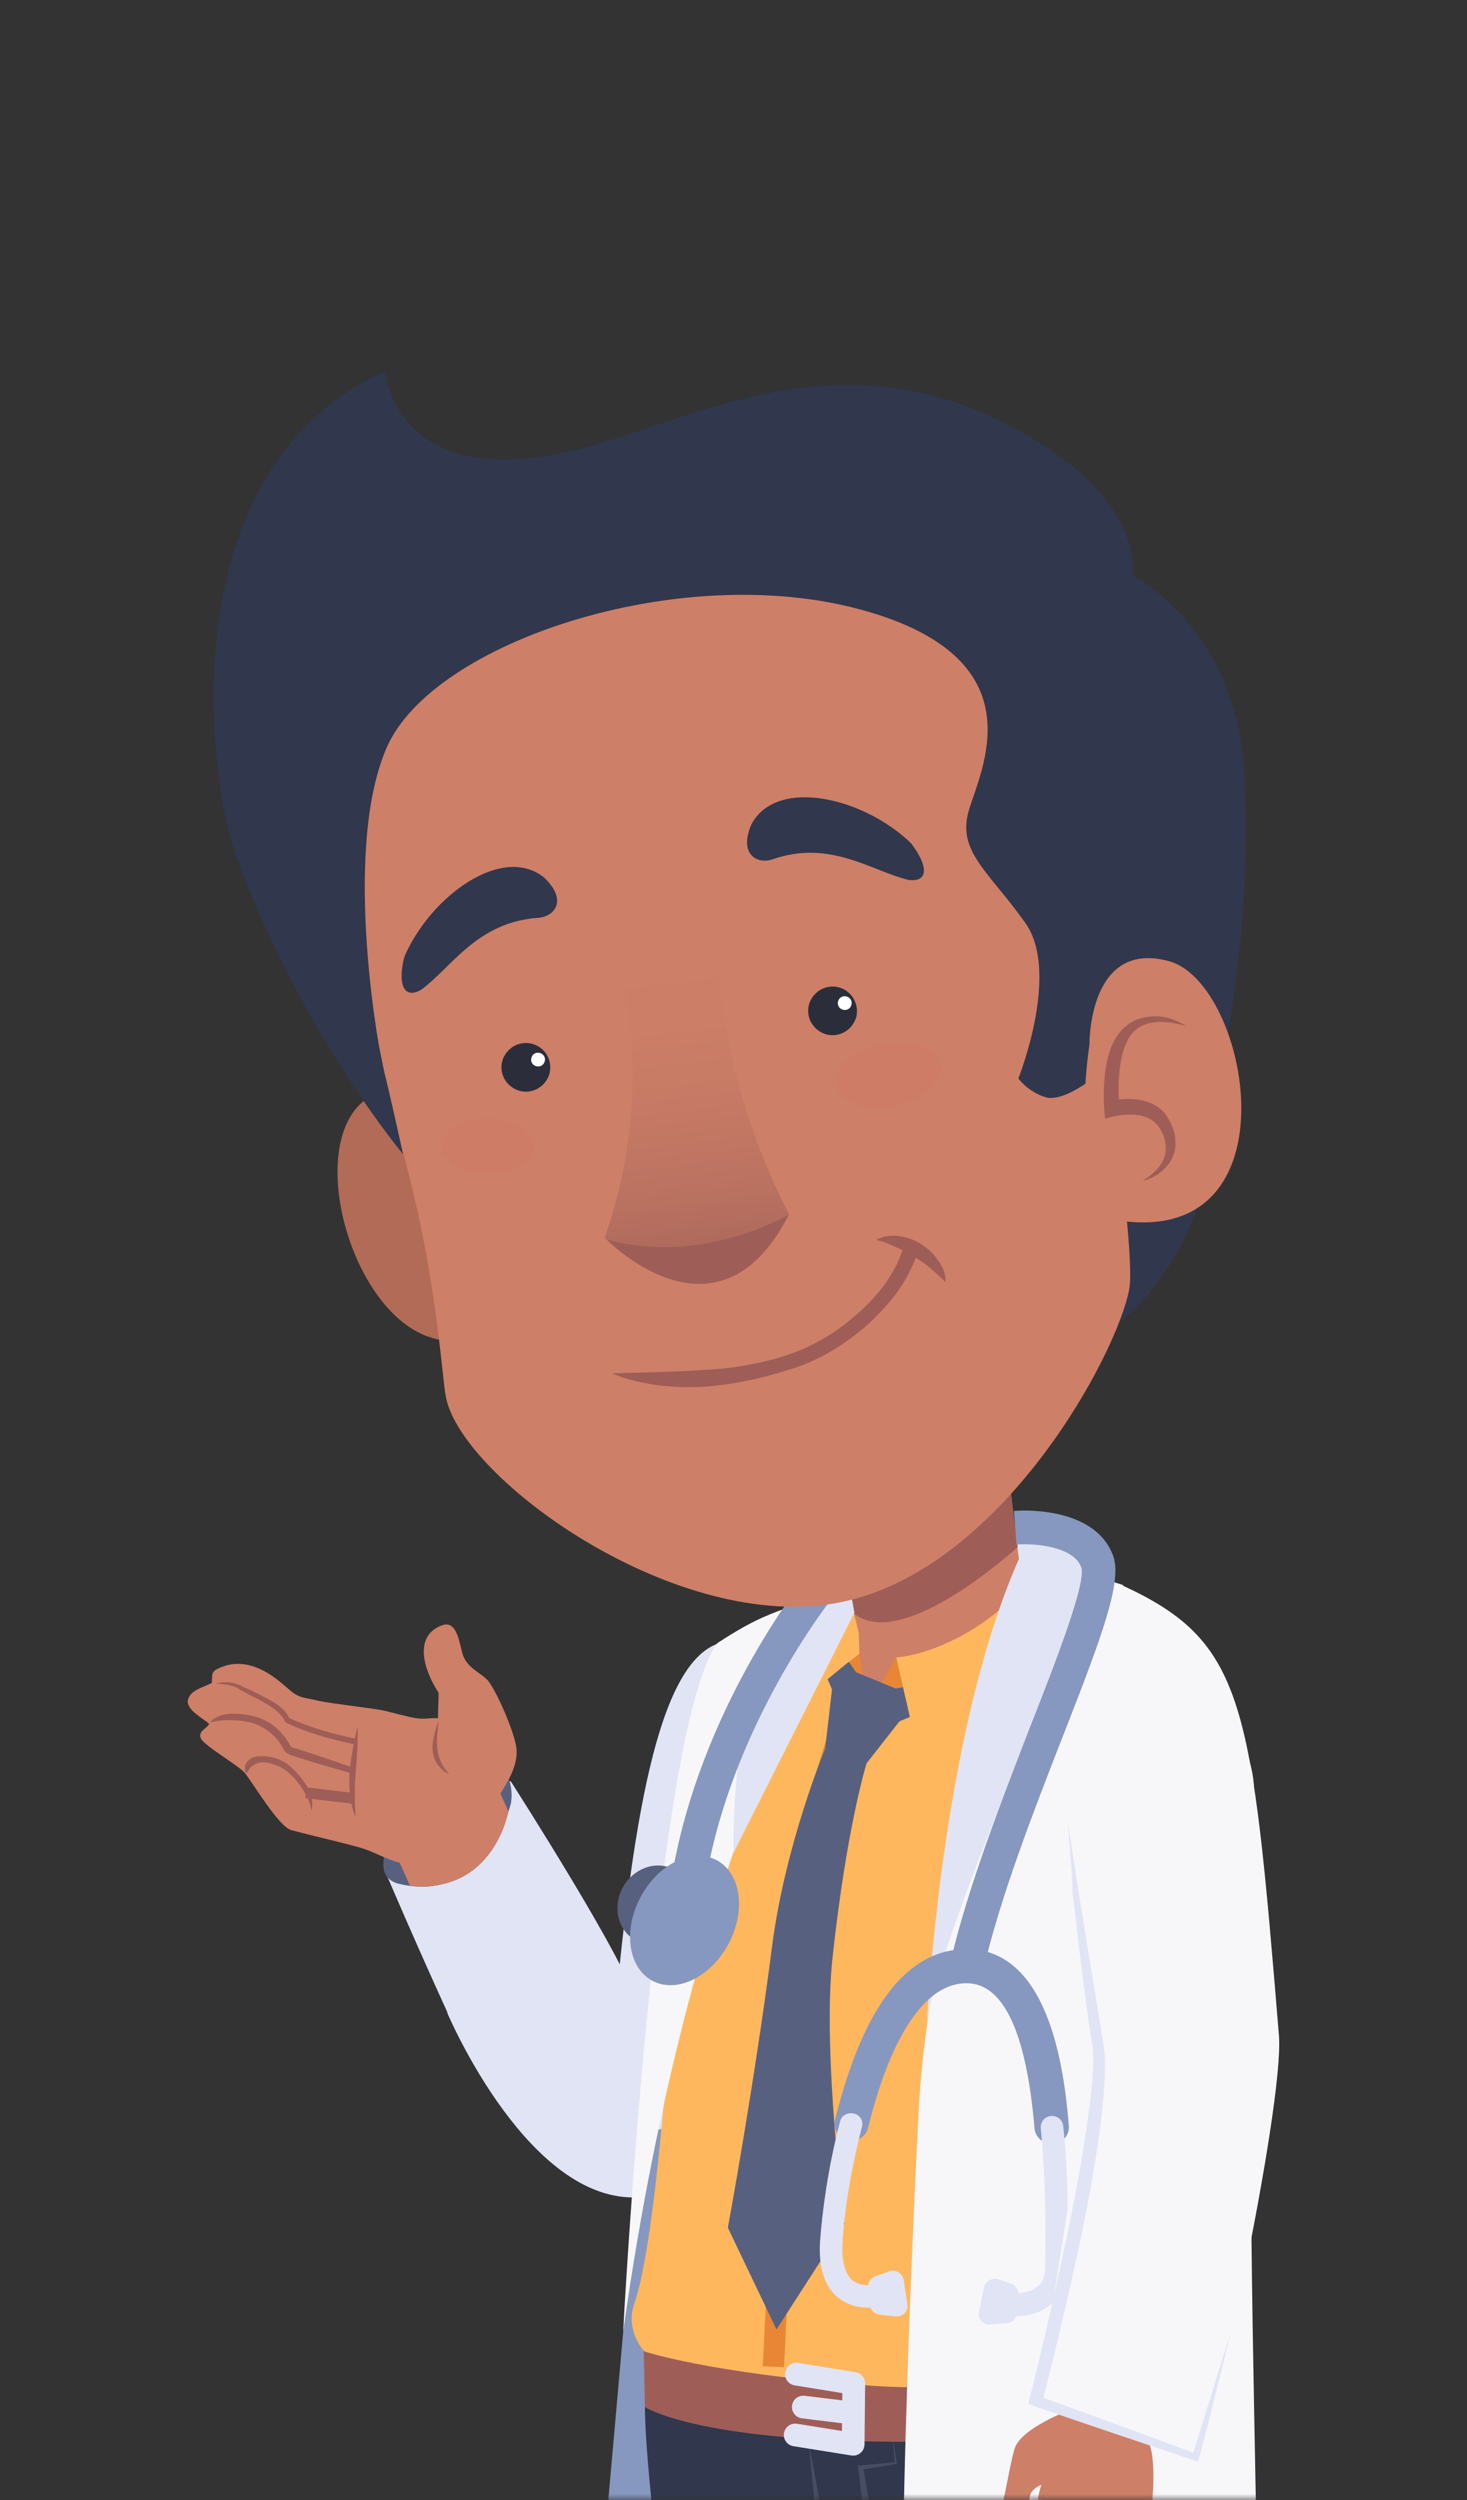 <svg width="125" height="213" viewBox="0 0 125 213" fill="none" xmlns="http://www.w3.org/2000/svg">
<rect x="0" y="0" width="125" height="213" fill="#333333" stroke="none"/>
<mask id="mask0" mask-type="alpha" maskUnits="userSpaceOnUse" x="0" y="1" width="128" height="212">
<rect y="1" width="128" height="212" fill="#C4C4C4"/>
</mask>
<g mask="url(#mask0)">
<path d="M32.912 159.667C32.912 159.667 35.249 165.165 38.17 171.562C39.711 174.946 45.607 180.021 47.625 180.338C53.946 181.396 53.999 178.911 54.424 175.104C54.53 174.311 54.158 171.615 54.105 170.558C53.946 168.02 43.535 151.789 43.535 151.789C40.295 151.155 32.062 152.899 32.912 159.667Z" fill="#E1E4F4"/>
<path d="M33.549 156.124C33.549 156.124 31.265 159.878 34.027 160.512C41.517 162.257 43.535 153.639 43.535 153.639C43.535 153.639 44.066 151.155 41.889 149.727C39.711 148.3 33.549 156.124 33.549 156.124Z" fill="#57617F"/>
<path d="M41.889 151.154L43.323 154.326C43.323 154.326 42.101 161.411 34.93 160.67C34.93 160.67 33.496 157.34 33.178 156.97C27.335 150.15 41.889 151.154 41.889 151.154Z" fill="#CE7F67"/>
<path d="M42.579 152.899C43.323 151.736 44.119 150.414 44.013 149.04C43.907 147.665 42.154 143.7 41.464 143.066C40.773 142.431 39.764 142.008 39.445 141.004C39.126 139.999 38.967 138.043 37.692 138.466C35.196 139.365 36.099 142.273 37.373 144.229C37.373 144.969 37.32 145.656 37.32 146.396C36.63 146.344 36.311 146.502 35.514 146.396C34.718 146.291 33.337 145.868 32.54 145.709C31.743 145.551 28.131 145.128 27.175 144.916C26.219 144.652 25.635 144.758 24.838 144.123C24.041 143.489 21.492 140.74 18.57 142.167C17.88 142.484 18.145 142.907 18.039 143.383C17.402 143.753 16.233 143.965 16.021 144.81C15.808 145.656 17.295 146.396 17.827 146.872C17.614 147.295 16.924 147.454 17.083 148.035C17.242 148.67 20.27 150.362 20.854 151.049C21.439 151.736 23.723 155.596 24.785 155.913C25.847 156.23 30.043 157.182 31.106 157.552C32.168 157.922 33.124 158.556 34.611 158.821C36.099 159.085 38.276 158.873 39.711 157.71C41.145 156.547 42.048 154.697 42.579 152.899Z" fill="#CE7F67"/>
<path d="M37.373 146.555C37.32 147.401 37.161 148.247 37.267 149.04C37.32 149.41 37.427 149.833 37.586 150.15C37.745 150.52 38.011 150.838 38.276 151.155C37.852 150.996 37.533 150.679 37.267 150.309C37.002 149.939 36.895 149.463 36.842 149.04C36.842 148.194 37.108 147.348 37.373 146.555Z" fill="#9E5E57"/>
<path d="M21.014 151.102C20.748 150.785 20.854 150.203 21.226 149.939C21.598 149.622 22.023 149.622 22.448 149.622C23.245 149.674 23.988 149.886 24.626 150.415C25.21 150.89 25.688 151.472 26.113 152.106C26.485 152.741 26.75 153.534 26.538 154.274C26.432 153.534 26.113 152.952 25.741 152.371C25.369 151.789 24.891 151.261 24.36 150.838C23.829 150.467 23.138 150.203 22.501 150.15C22.182 150.15 21.864 150.203 21.651 150.362C21.332 150.52 21.226 150.732 21.014 151.102Z" fill="#9E5E57"/>
<path d="M26.06 152.741C27.387 152.899 28.715 153.058 30.043 153.217" stroke="#9E5E57" stroke-width="0.923" stroke-miterlimit="10"/>
<path d="M17.88 146.767C18.252 146.291 18.889 146.079 19.473 146.027C20.058 145.974 20.642 146.027 21.226 146.132C21.811 146.238 22.395 146.45 22.926 146.767C23.457 147.084 23.882 147.507 24.254 147.983C24.36 148.088 24.413 148.247 24.52 148.353L24.732 148.723C24.785 148.829 24.785 148.829 24.891 148.882C24.997 148.934 25.157 148.934 25.263 148.987L26.91 149.516C27.972 149.886 29.087 150.256 30.15 150.626L29.991 151.102C28.875 150.785 27.813 150.468 26.697 150.15L25.051 149.622C24.891 149.569 24.785 149.569 24.626 149.463C24.52 149.41 24.413 149.357 24.36 149.304C24.254 149.199 24.201 149.146 24.201 149.093L23.988 148.723C23.935 148.617 23.829 148.511 23.776 148.406C23.138 147.56 22.182 146.925 21.173 146.714C20.642 146.608 20.058 146.555 19.526 146.555C18.942 146.555 18.411 146.608 17.88 146.767Z" fill="#9E5E57"/>
<path d="M18.411 143.436C18.995 143.278 19.633 143.278 20.217 143.489C20.536 143.595 20.748 143.754 21.014 143.859C21.279 143.965 21.545 144.071 21.811 144.229C22.342 144.494 22.873 144.758 23.404 145.075C23.882 145.392 24.413 145.815 24.679 146.45L24.573 146.344C26.379 147.19 28.344 147.719 30.309 148.142L30.203 148.617C28.238 148.194 26.219 147.666 24.36 146.767L24.307 146.714L24.254 146.608C24.041 146.185 23.617 145.763 23.139 145.445C22.66 145.128 22.182 144.864 21.651 144.599C21.386 144.494 21.12 144.335 20.855 144.176C20.589 144.071 20.323 143.859 20.111 143.754C19.58 143.542 18.995 143.489 18.411 143.436Z" fill="#9E5E57"/>
<path d="M30.468 147.084C30.522 148.406 30.415 149.727 30.309 150.996C30.203 152.265 30.203 153.587 30.309 154.856C29.778 153.64 29.725 152.265 29.778 150.943C29.937 149.622 30.15 148.353 30.468 147.084Z" fill="#9E5E57"/>
<path d="M61.117 140.052C56.071 141.955 53.84 154.855 52.14 174.363C52.14 174.363 42.473 159.402 38.117 171.509C38.117 171.509 45.235 188.374 54.955 187.158L59.364 184.408L60.373 166.01L61.117 140.052Z" fill="#E1E4F4"/>
<path d="M54.955 181.765L53.096 198.736L49.856 235.321C49.643 237.806 51.343 240.079 53.84 240.555C62.922 242.3 67.597 242.723 91.34 242.511L74.714 176.32L54.955 181.765Z" fill="#8698BF"/>
<path d="M97.927 223.69C98.086 217.293 98.618 210.209 98.671 204.658C81.62 207.46 64.888 206.825 54.956 205.081C54.956 214.438 60.745 251.869 61.117 253.825C62.551 261.809 66.269 284.013 65.738 284.912C64.942 286.181 64.942 287.556 64.942 287.556C67.544 291.574 78.858 289.935 78.858 289.935C78.699 288.19 77.689 287.873 77.689 285.705C77.689 282.85 77.955 265.827 77.955 265.774C77.796 259.482 75.352 253.931 75.352 253.825C75.352 253.825 75.99 252.874 75.99 252.504C75.99 252.028 75.14 250.759 75.14 250.759L74.927 223.585H76.415C78.008 232.519 81.195 244.203 82.523 252.927C82.098 263.553 86.613 286.657 85.71 288.031C84.807 289.406 86.401 289.935 88.1 290.41C89.853 290.939 99.52 290.093 98.193 288.243C96.865 286.392 98.724 286.287 98.193 284.489C97.396 281.846 97.608 238.811 97.927 223.69Z" fill="#31374C"/>
<path d="M68.925 208.252C69.297 210.103 69.668 212.006 69.934 213.857C70.253 215.707 70.571 217.61 70.837 219.461L70.465 219.196L74.555 218.932L74.237 219.355C74.024 217.822 73.811 216.341 73.652 214.808C73.44 213.275 73.334 211.795 73.121 210.261V210.05H73.334C74.343 209.944 75.299 209.891 76.308 209.786L76.255 209.891L75.989 207.089L76.414 209.891V209.944H76.308C75.299 210.103 74.343 210.261 73.387 210.42L73.546 210.209C73.811 211.689 74.077 213.222 74.29 214.702C74.502 216.183 74.715 217.716 74.927 219.196L74.98 219.566H74.608L70.518 219.778H70.2L70.147 219.461C69.881 217.557 69.668 215.707 69.456 213.804C69.297 212.006 69.084 210.156 68.925 208.252Z" fill="#474E64"/>
<path d="M83.107 131.064C83.107 131.064 89.375 129.637 93.677 133.972L85.391 139.946L83.107 131.064Z" fill="#E1E4F4"/>
<path d="M67.65 112.455C67.65 112.455 70.837 127.628 73.174 139.576L69.35 145.233L70.996 159.772L95.855 159.455L91.393 143.7L87.622 139.206L85.444 121.918L67.65 112.455Z" fill="#CE7F67"/>
<path d="M85.019 118.111L67.65 112.507C67.65 112.507 70.253 125.619 72.749 137.461C76.892 140.845 86.719 131.804 86.719 131.804L85.019 118.111Z" fill="#9E5E57"/>
<path d="M72.643 138.255C71.209 141.268 73.971 145.392 73.971 145.392C73.971 145.392 87.037 138.096 88.525 137.99C92.88 137.726 95.483 140.845 96.492 141.744C103.822 148.247 96.758 183.351 96.333 185.836C95.855 188.321 93.943 199.688 93.943 199.688C93.943 199.688 89.162 210.314 73.068 206.138C55.964 201.75 54.796 200.216 54.796 200.216C54.796 200.216 53.255 198.472 54.052 196.251C56.389 189.696 58.142 159.666 57.611 154.961C58.142 151.789 63.082 138.043 68.872 137.514C71.527 137.356 72.643 138.255 72.643 138.255Z" fill="#FFB75E"/>
<path d="M68.606 192.815C69.076 192.815 69.456 192.437 69.456 191.969C69.456 191.502 69.076 191.124 68.606 191.124C68.137 191.124 67.756 191.502 67.756 191.969C67.756 192.437 68.137 192.815 68.606 192.815Z" fill="#7FB9C6"/>
<path d="M69.509 182.611C69.978 182.611 70.359 182.232 70.359 181.765C70.359 181.298 69.978 180.919 69.509 180.919C69.04 180.919 68.659 181.298 68.659 181.765C68.659 182.232 69.04 182.611 69.509 182.611Z" fill="#E88636"/>
<path d="M69.509 172.248C69.978 172.248 70.359 171.87 70.359 171.403C70.359 170.935 69.978 170.557 69.509 170.557C69.04 170.557 68.659 170.935 68.659 171.403C68.659 171.87 69.04 172.248 69.509 172.248Z" fill="#E88636"/>
<path d="M70.306 162.732C70.775 162.732 71.156 162.354 71.156 161.886C71.156 161.419 70.775 161.041 70.306 161.041C69.837 161.041 69.456 161.419 69.456 161.886C69.456 162.354 69.837 162.732 70.306 162.732Z" fill="#E88636"/>
<path d="M72.43 145.128C72.43 145.128 67.437 157.764 67.119 171.774C66.747 185.784 65.897 201.644 65.897 201.644" stroke="#E88636" stroke-width="1.809" stroke-miterlimit="10"/>
<path d="M87.728 133.813C86.347 137.409 80.292 140.898 76.361 141.215L78.061 148.67C82.523 147.295 86.241 143.436 89.587 138.202L87.728 133.813Z" fill="#FFB75E"/>
<path d="M72.484 136.246L71.209 137.885L67.544 145.445L73.227 140.899L73.174 139.154L72.484 136.246Z" fill="#FFB75E"/>
<path d="M76.361 141.215L73.971 145.391L76.946 143.753L76.361 141.215Z" fill="#E88636"/>
<path d="M73.227 140.898L73.971 145.392L71.368 142.379L73.227 140.898Z" fill="#E88636"/>
<path d="M72.325 135.347C72.325 135.347 59.045 156.071 53.096 198.683C53.096 198.683 55.805 147.242 61.117 139.999C64.623 137.726 65.897 137.25 72.325 135.347Z" fill="#F7F7FA"/>
<path d="M62.498 157.868L72.802 137.408L72.324 134.765C70.147 135.24 67.544 136.509 65.578 140.052C62.232 145.867 62.498 157.868 62.498 157.868Z" fill="#E1E4F4"/>
<path d="M60.161 160.089C62.445 146.819 70.784 136.351 70.837 136.245L68.606 134.448C68.234 134.871 59.736 145.603 57.292 159.613L60.161 160.089Z" fill="#8698BF"/>
<path d="M58.592 163.76C59.478 162.08 58.954 160.069 57.422 159.268C55.889 158.467 53.929 159.18 53.042 160.86C52.156 162.541 52.679 164.552 54.212 165.353C55.744 166.154 57.705 165.441 58.592 163.76Z" fill="#57617F"/>
<path d="M62.091 165.592C63.591 162.748 63.123 159.563 61.045 158.477C58.967 157.391 56.067 158.816 54.566 161.66C53.066 164.503 53.535 167.689 55.612 168.775C57.69 169.861 60.591 168.436 62.091 165.592Z" fill="#8698BF"/>
<path d="M39.392 100.242C39.392 100.242 37.267 89.352 31.212 93.634C25.157 97.969 31.159 116.314 39.976 114.041C40.029 114.094 41.623 110.182 39.392 100.242Z" fill="#B26B57"/>
<path d="M103.876 94.427C103.876 94.427 103.079 109.441 92.243 114.623C81.46 119.804 94.58 98.868 94.58 98.868L103.876 94.427Z" fill="#31374C"/>
<path d="M40.029 53.559C30.628 59.269 26.75 74.654 31.318 85.65C32.327 88.082 33.071 93.898 33.868 96.541C37.214 107.802 37.639 117.477 38.011 119.116C39.498 126.095 57.77 139.312 71.634 136.51C85.285 133.761 95.165 115.521 96.227 109.811C96.758 107.009 94.368 88.558 91.659 73.174C89.8 62.653 84.222 49.435 74.449 47.532C61.648 44.995 53.096 45.576 40.029 53.559Z" fill="#CE7F67"/>
<path d="M71.634 84.17C70.572 83.8 69.403 84.329 68.978 85.439C68.606 86.496 69.138 87.659 70.253 88.082C71.315 88.452 72.484 87.924 72.909 86.813C73.281 85.756 72.696 84.54 71.634 84.17Z" fill="#2B2E3A"/>
<path d="M72.165 84.91C71.846 84.804 71.528 84.963 71.421 85.28C71.315 85.597 71.475 85.915 71.793 86.02C72.112 86.126 72.431 85.967 72.537 85.65C72.643 85.333 72.484 85.016 72.165 84.91Z" fill="white"/>
<path d="M45.501 88.981C44.438 88.611 43.27 89.14 42.845 90.25C42.473 91.308 43.004 92.471 44.12 92.894C45.182 93.264 46.35 92.735 46.776 91.625C47.147 90.515 46.563 89.352 45.501 88.981Z" fill="#2B2E3A"/>
<path d="M46.032 89.722C45.713 89.616 45.394 89.775 45.288 90.092C45.182 90.409 45.341 90.726 45.66 90.832C45.979 90.938 46.297 90.779 46.404 90.462C46.51 90.144 46.35 89.827 46.032 89.722Z" fill="white"/>
<g opacity="0.2">
<path opacity="0.2" d="M71.209 92.366C71.421 93.846 73.599 94.692 76.096 94.269C78.592 93.846 80.398 92.313 80.186 90.832C79.973 89.352 77.795 88.506 75.299 88.929C72.802 89.352 70.996 90.885 71.209 92.366Z" fill="#EF3F54"/>
<path opacity="0.2" d="M37.639 97.653C37.692 98.974 39.551 99.979 41.729 99.979C43.907 99.979 45.66 98.868 45.553 97.6C45.5 96.278 43.641 95.273 41.463 95.273C39.285 95.326 37.533 96.384 37.639 97.653Z" fill="#EF3F54"/>
</g>
<path d="M77.424 74.971C74.29 74.231 70.731 71.482 65.791 73.226C64.463 73.649 62.923 72.751 64.038 70.213C66.216 66.195 73.599 67.94 77.636 71.852C79.123 73.808 79.123 75.183 77.424 74.971Z" fill="#31374C"/>
<path opacity="0.68" d="M51.821 79.254C51.821 79.254 56.708 90.62 51.502 105.529C51.502 105.529 62.338 109.97 67.225 103.415C67.225 103.415 60.426 91.308 61.117 77.086C61.117 77.033 57.717 78.936 51.821 79.254Z" fill="url(#paint0_linear)"/>
<path d="M51.662 105.583C51.662 105.583 61.17 115.417 67.225 103.468C67.278 103.468 59.736 107.909 51.662 105.583Z" fill="#9E5E57"/>
<path d="M96.492 49.012C96.492 49.012 97.927 41.981 84.86 35.69C70.784 28.922 58.939 35.795 49.484 38.227C33.602 42.298 32.805 31.619 32.805 31.619C14.374 39.972 17.667 66.3 20.164 73.068C25.688 88.029 34.346 98.339 34.346 98.339C34.346 98.339 32.965 92.047 32.699 91.201C32.434 90.356 29.034 72.592 32.965 63.657C36.895 54.722 57.823 47.744 73.28 51.92C88.737 56.097 83.479 65.719 82.523 69.155C81.567 72.592 84.329 74.336 87.356 78.619C90.384 82.848 86.772 91.889 86.772 91.889C86.772 91.889 87.569 92.999 89.056 93.475C90.543 93.951 93.093 91.889 93.093 91.889C96.28 80.099 104.407 89.298 104.407 89.298C104.407 89.298 106.85 77.244 106 65.296C105.097 53.348 96.492 49.012 96.492 49.012Z" fill="#31374C"/>
<path d="M92.828 88.982C92.828 88.982 92.721 79.994 99.626 81.897C106.479 83.801 110.569 106.217 95.377 103.996C95.377 103.944 91.128 101.036 92.828 88.982Z" fill="#CE7F67"/>
<path d="M101.114 87.448C100.158 87.131 99.095 86.972 98.139 87.131C97.183 87.289 96.439 87.871 96.068 88.664C95.643 89.457 95.483 90.409 95.377 91.413C95.271 92.365 95.324 93.369 95.377 94.374L94.58 93.845C95.112 93.686 95.59 93.633 96.121 93.633C96.652 93.633 97.13 93.686 97.661 93.845C98.192 94.004 98.67 94.268 99.042 94.638C99.148 94.744 99.255 94.85 99.308 94.955C99.414 95.061 99.467 95.167 99.52 95.272L99.733 95.642L99.892 96.013C100.105 96.488 100.158 97.017 100.158 97.546C100.158 98.075 99.945 98.603 99.68 99.026C99.095 99.872 98.245 100.401 97.343 100.612C98.139 100.136 98.83 99.502 99.148 98.762C99.467 98.022 99.361 97.176 98.989 96.436C98.83 96.066 98.564 95.801 98.299 95.537C98.033 95.325 97.661 95.167 97.289 95.061C96.546 94.902 95.643 94.955 94.899 95.114L94.156 95.325L94.102 94.585C93.996 93.528 94.049 92.47 94.156 91.413C94.315 90.356 94.527 89.245 95.165 88.294C95.483 87.818 95.908 87.395 96.439 87.078C96.971 86.761 97.555 86.655 98.086 86.602C99.201 86.496 100.211 86.866 101.114 87.448Z" fill="#9E5E57"/>
<path d="M35.886 84.329C38.489 82.426 40.667 78.514 45.925 78.197C47.306 78.038 48.369 76.663 46.35 74.76C42.791 71.905 36.683 76.346 34.452 81.527C33.868 83.853 34.399 85.175 35.886 84.329Z" fill="#31374C"/>
<path d="M52.14 117.002C54.69 116.949 57.133 116.896 59.63 116.738C60.851 116.685 62.073 116.579 63.295 116.368C63.879 116.262 64.516 116.156 65.101 115.998L66.004 115.786L66.853 115.522C69.191 114.782 71.315 113.513 73.121 111.874C74.927 110.288 76.468 108.279 77.052 106.005L78.274 106.323C77.955 107.644 77.317 108.807 76.574 109.918C75.83 110.975 74.927 111.927 73.971 112.825C72.059 114.517 69.775 115.945 67.278 116.685C64.835 117.478 62.285 118.007 59.736 118.165C58.461 118.218 57.186 118.165 55.911 118.007C54.584 117.795 53.309 117.531 52.14 117.002Z" fill="#9E5E57"/>
<path d="M80.558 109.23C80.079 108.754 79.655 108.384 79.23 108.014C78.805 107.644 78.327 107.327 77.849 107.063C77.371 106.745 76.892 106.481 76.361 106.27C75.83 106.005 75.299 105.794 74.662 105.635C75.246 105.318 75.936 105.212 76.627 105.318C77.317 105.424 77.955 105.635 78.486 106.005C79.07 106.375 79.548 106.798 79.92 107.38C80.345 107.909 80.611 108.596 80.558 109.23Z" fill="#9E5E57"/>
<path d="M54.849 200.323C54.849 200.323 60.267 202.173 73.812 203.23C87.781 204.341 94.952 199.265 94.952 199.265L98.67 204.658C98.67 204.658 96.015 208.094 76.627 208.041C59.311 207.988 54.955 205.081 54.955 205.081L54.849 200.323Z" fill="#9E5E57"/>
<path d="M67.863 202.278L72.749 203.071L72.696 208.252L67.756 207.459" stroke="#E1E4F4" stroke-width="1.936" stroke-miterlimit="10" stroke-linecap="round" stroke-linejoin="round"/>
<path d="M68.447 205.081L72.324 205.556" stroke="#E1E4F4" stroke-width="1.936" stroke-miterlimit="10" stroke-linecap="round"/>
<path d="M90.597 133.443C90.597 133.443 79.389 157.71 78.274 179.968C77.318 198.472 75.565 242.723 78.486 244.626C84.488 248.591 100.902 248.644 104.567 245.895C109.666 242.088 105.47 208.199 106.851 152.688C107.01 145.55 95.643 135.029 95.643 135.029L90.597 133.443Z" fill="#F7F7FA"/>
<path d="M86.825 132.809L93.624 133.972C93.624 133.972 79.92 164.636 78.964 172.408C79.017 172.355 80.079 148.035 86.825 132.809Z" fill="#E1E4F4"/>
<path d="M70.519 143.066L72.749 148.247L77.53 146.291L76.946 143.753L74.184 144.229L72.325 141.585L70.519 143.066Z" fill="#57617F"/>
<path d="M72.962 142.484L76.308 143.859L76.68 146.608L73.865 150.203L70.306 148.987L70.89 143.965L72.962 142.484Z" fill="#57617F"/>
<path d="M70.306 148.987C70.306 148.987 66.907 157.129 65.791 165.799C64.251 177.747 62.02 189.801 62.02 189.801L66.163 198.472L71.953 189.484C71.953 189.484 70.041 174.892 70.944 166.751C72.165 155.49 73.865 150.15 73.865 150.15L70.306 148.987Z" fill="#57617F"/>
<path d="M83.798 167.808C85.232 161.623 88.047 154.38 90.543 147.983C93.943 139.312 95.643 134.713 94.846 132.545C93.252 128.21 86.666 128.686 86.4 128.739L86.613 131.593C87.835 131.488 91.446 131.646 92.137 133.55C92.562 134.871 89.959 141.586 87.835 146.978C85.338 153.428 82.47 160.777 80.982 167.174L83.798 167.808Z" fill="#8698BF"/>
<path d="M89.641 182.664C89.694 182.664 89.747 182.664 89.747 182.664C90.544 182.611 91.128 181.924 91.075 181.131C90.756 177.43 89.747 166.116 82.417 166.063C82.417 166.063 82.417 166.063 82.364 166.063C77.317 166.063 73.546 170.927 71.156 180.602C70.944 181.395 71.421 182.136 72.218 182.347C73.015 182.506 73.759 182.083 73.971 181.29C75.087 176.69 77.689 168.971 82.364 168.971C85.498 168.971 87.463 173.148 88.153 181.395C88.26 182.136 88.897 182.664 89.641 182.664Z" fill="#8698BF"/>
<path d="M86.294 197.362C87.197 197.362 88.578 197.203 89.587 196.304C90.171 195.829 90.915 194.877 90.968 193.185C91.021 190.172 91.074 185.678 90.596 181.131C90.543 180.602 90.065 180.232 89.534 180.285C89.003 180.338 88.631 180.814 88.684 181.343C89.109 185.784 89.109 190.225 89.056 193.185C89.056 193.925 88.844 194.507 88.365 194.824C87.569 195.511 86.081 195.459 85.603 195.353C85.072 195.3 84.594 195.617 84.488 196.146C84.382 196.675 84.754 197.15 85.285 197.256C85.391 197.309 85.763 197.362 86.294 197.362Z" fill="#E1E4F4"/>
<path d="M74.024 196.622C74.555 196.622 74.927 196.516 74.98 196.516C75.512 196.41 75.83 195.881 75.671 195.353C75.565 194.824 75.034 194.507 74.502 194.665C74.449 194.665 73.387 194.877 72.643 194.295C72.006 193.767 71.687 192.604 71.793 191.018C71.9 188.85 72.431 185.096 73.44 181.237C73.599 180.708 73.281 180.179 72.749 180.074C72.218 179.968 71.687 180.232 71.581 180.761C70.519 184.779 70.04 188.638 69.881 190.912C69.722 193.185 70.253 194.824 71.422 195.776C72.325 196.463 73.334 196.622 74.024 196.622Z" fill="#E1E4F4"/>
<path d="M73.971 194.93L74.13 196.41C74.184 196.833 74.502 197.15 74.927 197.203L76.308 197.362C76.892 197.415 77.424 196.939 77.317 196.304L76.999 194.243C76.892 193.714 76.361 193.344 75.83 193.502L74.609 193.925C74.184 194.084 73.918 194.507 73.971 194.93Z" fill="#E1E4F4"/>
<path d="M86.826 195.723L86.613 197.203C86.56 197.626 86.188 197.943 85.763 197.943L84.382 198.049C83.798 198.102 83.267 197.573 83.426 196.939L83.851 194.877C83.957 194.348 84.542 194.031 85.073 194.189L86.294 194.612C86.666 194.877 86.879 195.3 86.826 195.723Z" fill="#E1E4F4"/>
<path d="M93.306 200.428L91.128 205.345C91.128 205.345 86.985 206.878 86.454 208.623C85.922 210.368 85.498 214.068 84.701 215.549C83.904 217.082 85.551 217.135 86.613 215.549C88.419 213.011 86.985 212.535 88.738 211.689C88.738 211.689 88.206 213.117 87.994 216.659C87.941 218.086 88.153 218.139 87.835 220.73C87.675 221.999 86.825 225.171 87.144 225.805C87.728 226.862 89.056 226.915 89.375 224.853C89.534 223.796 90.225 222.474 90.384 221.893C90.969 220.042 90.862 218.456 91.234 218.245C91.553 218.033 91.765 220.042 91.659 221.629C91.553 223.162 91.022 225.012 90.862 226.545C90.65 228.607 92.881 228.29 93.04 226.281C93.146 224.642 93.731 223.373 94.102 221.734L94.421 220.465C94.421 220.465 94.421 222.897 94.368 223.215C94.102 224.431 93.943 225.224 94.049 225.964C94.209 227.074 95.59 227.814 95.962 224.959C96.068 223.955 96.811 222.474 96.811 222.474C96.811 222.474 97.821 221.893 97.98 220.36C98.139 218.826 97.927 214.703 98.086 213.857C98.246 212.958 98.511 209.363 97.874 208.094C97.449 207.195 96.918 206.402 96.918 206.402L99.255 200.587L93.306 200.428Z" fill="#CE7F67"/>
<path d="M88.419 212.958L100.848 213.751C100.848 213.751 101.326 224.853 98.086 227.549C94.846 230.193 91.499 231.937 86.825 228.871C82.151 225.805 88.419 212.958 88.419 212.958Z" fill="#E1E4F4"/>
<path d="M95.643 135.083C106.107 139.894 106.638 145.022 108.975 173.413C109.453 179.44 102.92 209.733 101.963 209.469C97.767 208.359 94.049 206.614 88.366 204.658L94.049 168.866L88.047 159.191L95.643 135.083Z" fill="#F7F7FA"/>
<path d="M90.968 155.12L91.924 161.305L92.934 167.491L93.943 173.676C94.049 174.152 94.102 174.734 94.155 175.263C94.155 175.527 94.155 175.791 94.155 176.056C94.155 176.32 94.155 176.584 94.155 176.849C94.102 177.906 93.996 178.963 93.89 180.021C93.412 184.197 92.615 188.321 91.712 192.445C90.809 196.569 89.853 200.639 88.791 204.71L88.472 204.129C92.987 205.768 97.502 207.407 102.017 209.098L101.592 209.31C102.123 207.512 102.654 205.768 103.238 203.97C103.77 202.173 104.354 200.428 104.885 198.63C104.46 200.428 104.035 202.226 103.557 204.023C103.132 205.821 102.654 207.618 102.176 209.416L102.07 209.733L101.751 209.627C97.183 208.094 92.615 206.561 88.047 204.975L87.622 204.816L87.728 204.393C88.737 200.322 89.694 196.251 90.543 192.18C91.447 188.11 92.243 183.986 92.774 179.862C92.934 178.858 93.04 177.8 93.093 176.796C93.093 176.531 93.146 176.267 93.146 176.003C93.146 175.738 93.146 175.474 93.146 175.263C93.146 174.734 93.093 174.258 92.987 173.729C92.668 171.667 92.403 169.606 92.137 167.491C91.871 165.429 91.659 163.314 91.393 161.252C91.34 159.296 91.128 157.234 90.968 155.12Z" fill="#E1E4F4"/>
</g>
<defs>
<linearGradient id="paint0_linear" x1="56.175" y1="77.624" x2="59.653" y2="106.998" gradientUnits="userSpaceOnUse">
<stop stop-color="#CE7F67"/>
<stop offset="0.335" stop-color="#CB7D66"/>
<stop offset="0.59" stop-color="#C17663"/>
<stop offset="0.818" stop-color="#B16B5D"/>
<stop offset="1" stop-color="#9E5E57"/>
</linearGradient>
</defs>
</svg>
